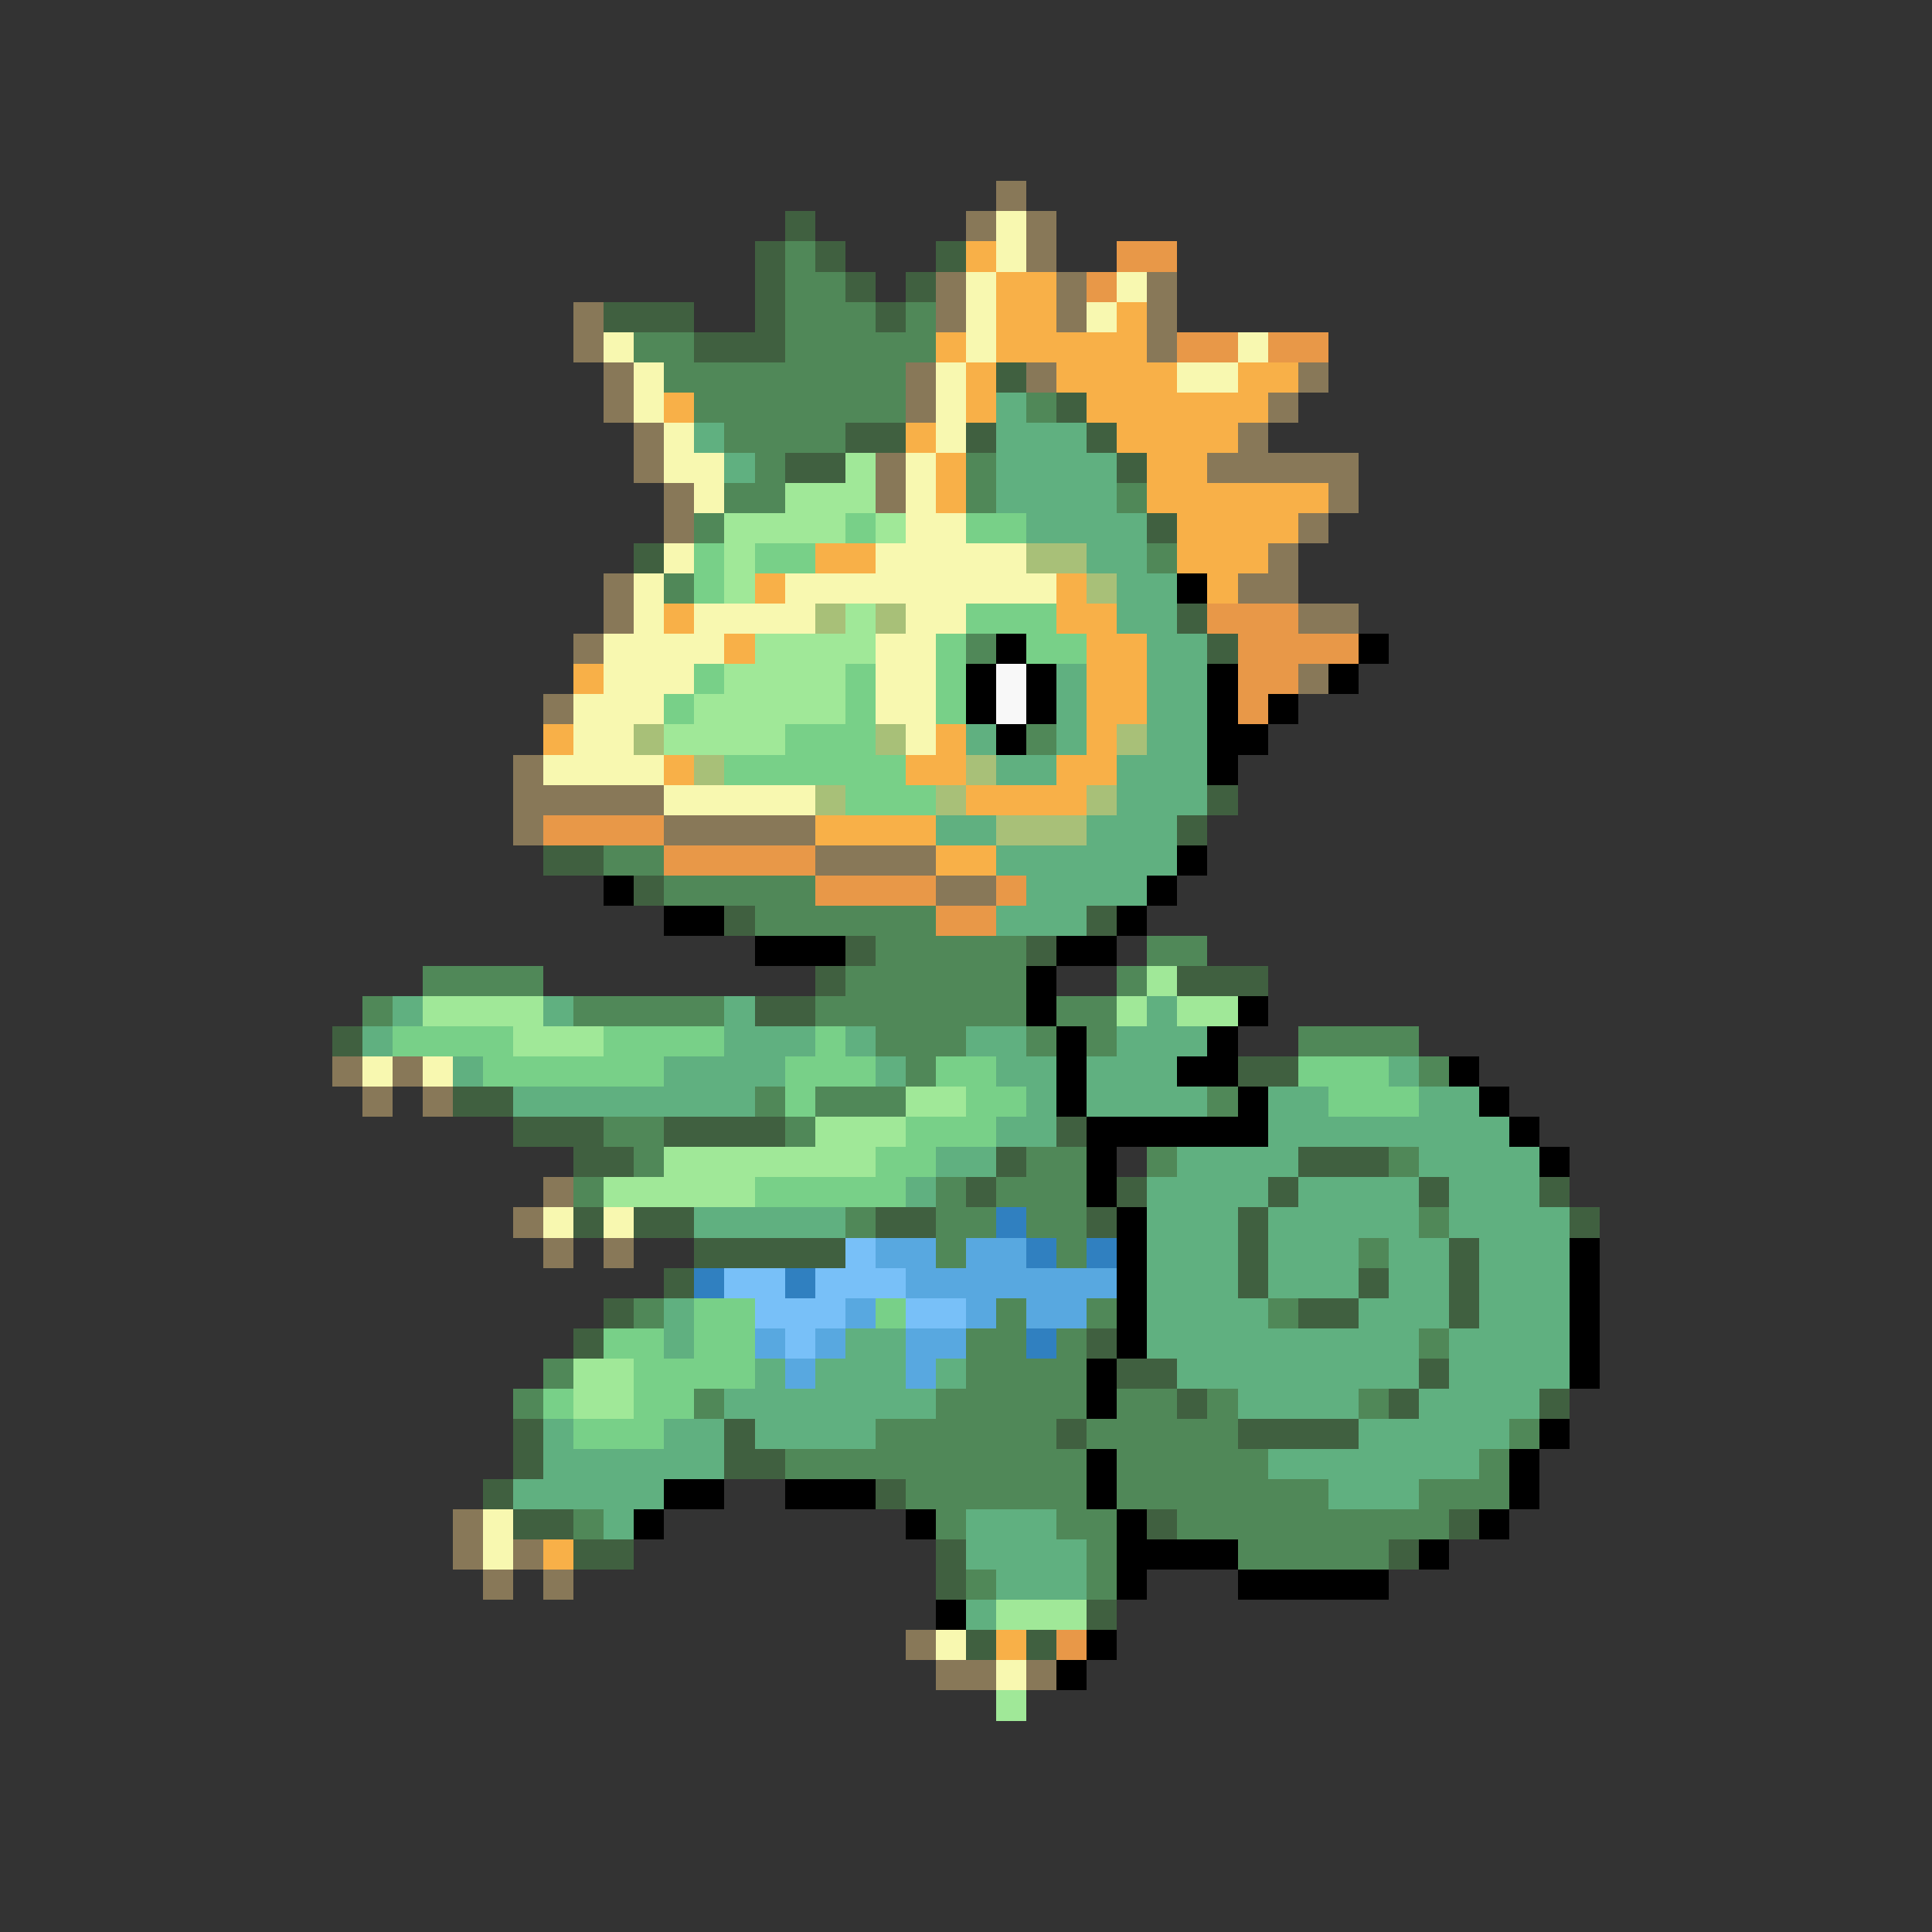 <svg xmlns="http://www.w3.org/2000/svg" viewBox="0 -0.5 64 64" shape-rendering="crispEdges">
<rect x="0" y="-0.5" width="64" height="64" fill="#333333" stroke="none"/>
<path stroke="#887858" d="M33 6h1M32 7h1M34 7h1M34 8h1M31 9h1M35 9h1M38 9h1M19 10h1M31 10h1M35 10h1M38 10h1M19 11h1M38 11h1M20 12h1M30 12h1M34 12h1M43 12h1M20 13h1M30 13h1M42 13h1M21 14h1M41 14h1M21 15h1M29 15h1M40 15h5M22 16h1M29 16h1M44 16h1M22 17h1M43 17h1M42 18h1M20 19h1M41 19h2M20 20h1M43 20h2M19 21h1M43 22h1M18 23h1M17 25h1M17 26h5M17 27h1M22 27h5M27 28h4M31 29h2M11 35h1M13 35h1M12 36h1M14 36h1M18 39h1M17 40h1M18 41h1M20 41h1M15 50h1M15 51h1M17 51h1M16 52h1M18 52h1M30 54h1M31 55h2M34 55h1" />
<path stroke="#406040" d="M26 7h1M25 8h1M27 8h1M31 8h1M25 9h1M28 9h1M30 9h1M20 10h3M25 10h1M29 10h1M23 11h3M33 12h1M35 13h1M28 14h2M32 14h1M36 14h1M26 15h2M37 15h1M38 17h1M21 18h1M39 20h1M40 21h1M40 26h1M39 27h1M18 28h2M21 29h1M24 30h1M36 30h1M28 31h1M34 31h1M27 32h1M39 32h3M25 33h2M11 34h1M41 35h2M15 36h2M17 37h3M22 37h4M35 37h1M19 38h2M33 38h1M43 38h3M32 39h1M37 39h1M42 39h1M47 39h1M51 39h1M19 40h1M21 40h2M29 40h2M36 40h1M41 40h1M52 40h1M23 41h5M41 41h1M48 41h1M22 42h1M41 42h1M45 42h1M48 42h1M20 43h1M43 43h2M48 43h1M19 44h1M36 44h1M37 45h2M47 45h1M39 46h1M46 46h1M51 46h1M17 47h1M24 47h1M35 47h1M41 47h4M17 48h1M24 48h2M16 49h1M29 49h1M17 50h2M38 50h1M48 50h1M19 51h2M31 51h1M46 51h1M31 52h1M36 53h1M32 54h1M34 54h1" />
<path stroke="#f8f8b0" d="M33 7h1M33 8h1M32 9h1M37 9h1M32 10h1M36 10h1M20 11h1M32 11h1M41 11h1M21 12h1M31 12h1M39 12h2M21 13h1M31 13h1M22 14h1M31 14h1M22 15h2M30 15h1M23 16h1M30 16h1M30 17h2M22 18h1M29 18h5M21 19h1M26 19h9M21 20h1M23 20h4M30 20h2M20 21h4M29 21h2M20 22h3M29 22h2M19 23h3M29 23h2M19 24h2M30 24h1M18 25h4M22 26h5M12 35h1M14 35h1M18 40h1M20 40h1M16 50h1M16 51h1M31 54h1M33 55h1" />
<path stroke="#508858" d="M26 8h1M26 9h2M26 10h3M30 10h1M21 11h2M26 11h5M22 12h8M23 13h7M34 13h1M24 14h4M25 15h1M32 15h1M24 16h2M32 16h1M37 16h1M23 17h1M38 18h1M22 19h1M32 21h1M34 24h1M20 28h2M22 29h5M25 30h6M29 31h5M38 31h2M14 32h4M28 32h6M37 32h1M12 33h1M19 33h5M27 33h7M35 33h2M29 34h3M34 34h1M36 34h1M43 34h4M30 35h1M47 35h1M25 36h1M27 36h3M40 36h1M20 37h2M26 37h1M21 38h1M34 38h2M38 38h1M46 38h1M19 39h1M31 39h1M33 39h3M28 40h1M31 40h2M34 40h2M47 40h1M31 41h1M35 41h1M45 41h1M21 43h1M33 43h1M36 43h1M42 43h1M32 44h2M35 44h1M47 44h1M18 45h1M32 45h4M17 46h1M23 46h1M31 46h5M37 46h2M40 46h1M45 46h1M29 47h6M36 47h5M50 47h1M26 48h10M37 48h5M49 48h1M30 49h6M37 49h7M47 49h3M19 50h1M31 50h1M35 50h2M39 50h9M36 51h1M41 51h5M32 52h1M36 52h1" />
<path stroke="#f8b048" d="M32 8h1M33 9h2M33 10h2M37 10h1M31 11h1M33 11h5M32 12h1M35 12h4M41 12h2M22 13h1M32 13h1M36 13h6M30 14h1M37 14h4M31 15h1M38 15h2M31 16h1M38 16h6M39 17h4M27 18h2M39 18h3M25 19h1M35 19h1M40 19h1M22 20h1M35 20h2M24 21h1M36 21h2M19 22h1M36 22h2M36 23h2M18 24h1M31 24h1M36 24h1M22 25h1M30 25h2M35 25h2M32 26h4M27 27h4M31 28h2M18 51h1M33 54h1" />
<path stroke="#e89848" d="M37 8h2M36 9h1M39 11h2M42 11h2M40 20h3M41 21h4M41 22h2M41 23h1M18 27h4M22 28h5M27 29h4M33 29h1M31 30h2M35 54h1" />
<path stroke="#60b080" d="M33 13h1M23 14h1M33 14h3M24 15h1M33 15h4M33 16h4M34 17h4M36 18h2M37 19h2M37 20h2M38 21h2M35 22h1M38 22h2M35 23h1M38 23h2M32 24h1M35 24h1M38 24h2M33 25h2M37 25h3M37 26h3M31 27h2M36 27h3M33 28h6M34 29h4M33 30h3M13 33h1M18 33h1M24 33h1M38 33h1M12 34h1M24 34h3M28 34h1M32 34h2M37 34h3M15 35h1M22 35h4M29 35h1M33 35h2M36 35h3M46 35h1M17 36h8M34 36h1M36 36h4M42 36h2M47 36h2M33 37h2M42 37h8M31 38h2M39 38h4M47 38h4M30 39h1M38 39h4M43 39h4M48 39h3M23 40h5M38 40h3M42 40h5M48 40h4M38 41h3M42 41h3M46 41h2M49 41h3M38 42h3M42 42h3M46 42h2M49 42h3M22 43h1M38 43h4M45 43h3M49 43h3M22 44h1M28 44h2M38 44h9M48 44h4M25 45h1M27 45h3M31 45h1M39 45h8M48 45h4M24 46h7M41 46h4M47 46h4M18 47h1M22 47h2M25 47h4M45 47h5M18 48h6M42 48h7M17 49h5M44 49h3M20 50h1M32 50h3M32 51h4M33 52h3M32 53h1" />
<path stroke="#a0e898" d="M28 15h1M26 16h3M24 17h4M29 17h1M24 18h1M24 19h1M28 20h1M25 21h4M24 22h4M23 23h5M22 24h4M38 32h1M14 33h4M37 33h1M39 33h2M17 34h3M30 36h2M27 37h3M22 38h7M20 39h5M19 45h2M19 46h2M33 53h3M33 56h1" />
<path stroke="#78d088" d="M28 17h1M32 17h2M23 18h1M25 18h2M23 19h1M32 20h3M31 21h1M34 21h2M23 22h1M28 22h1M31 22h1M22 23h1M28 23h1M31 23h1M26 24h3M24 25h6M28 26h3M13 34h4M20 34h4M27 34h1M16 35h6M26 35h3M31 35h2M43 35h3M26 36h1M32 36h2M44 36h3M30 37h3M29 38h2M25 39h5M23 43h2M29 43h1M20 44h2M23 44h2M21 45h4M18 46h1M21 46h2M19 47h3" />
<path stroke="#a8c078" d="M34 18h2M36 19h1M27 20h1M29 20h1M21 24h1M29 24h1M37 24h1M23 25h1M32 25h1M27 26h1M31 26h1M36 26h1M33 27h3" />
<path stroke="#000000" d="M39 19h1M33 21h1M45 21h1M32 22h1M34 22h1M40 22h1M44 22h1M32 23h1M34 23h1M40 23h1M42 23h1M33 24h1M40 24h2M40 25h1M39 28h1M20 29h1M38 29h1M22 30h2M37 30h1M25 31h3M35 31h2M34 32h1M34 33h1M41 33h1M35 34h1M40 34h1M35 35h1M39 35h2M48 35h1M35 36h1M41 36h1M49 36h1M36 37h6M50 37h1M36 38h1M51 38h1M36 39h1M37 40h1M37 41h1M52 41h1M37 42h1M52 42h1M37 43h1M52 43h1M37 44h1M52 44h1M36 45h1M52 45h1M36 46h1M51 47h1M36 48h1M50 48h1M22 49h2M26 49h3M36 49h1M50 49h1M21 50h1M30 50h1M37 50h1M49 50h1M37 51h4M47 51h1M37 52h1M41 52h5M31 53h1M36 54h1M35 55h1" />
<path stroke="#f8f8f8" d="M33 22h1M33 23h1" />
<path stroke="#3080c0" d="M33 40h1M34 41h1M36 41h1M23 42h1M26 42h1M34 44h1" />
<path stroke="#78c0f8" d="M28 41h1M24 42h2M27 42h3M25 43h3M30 43h2M26 44h1" />
<path stroke="#58a8e0" d="M29 41h2M32 41h2M30 42h7M28 43h1M32 43h1M34 43h2M25 44h1M27 44h1M30 44h2M26 45h1M30 45h1" />
</svg>